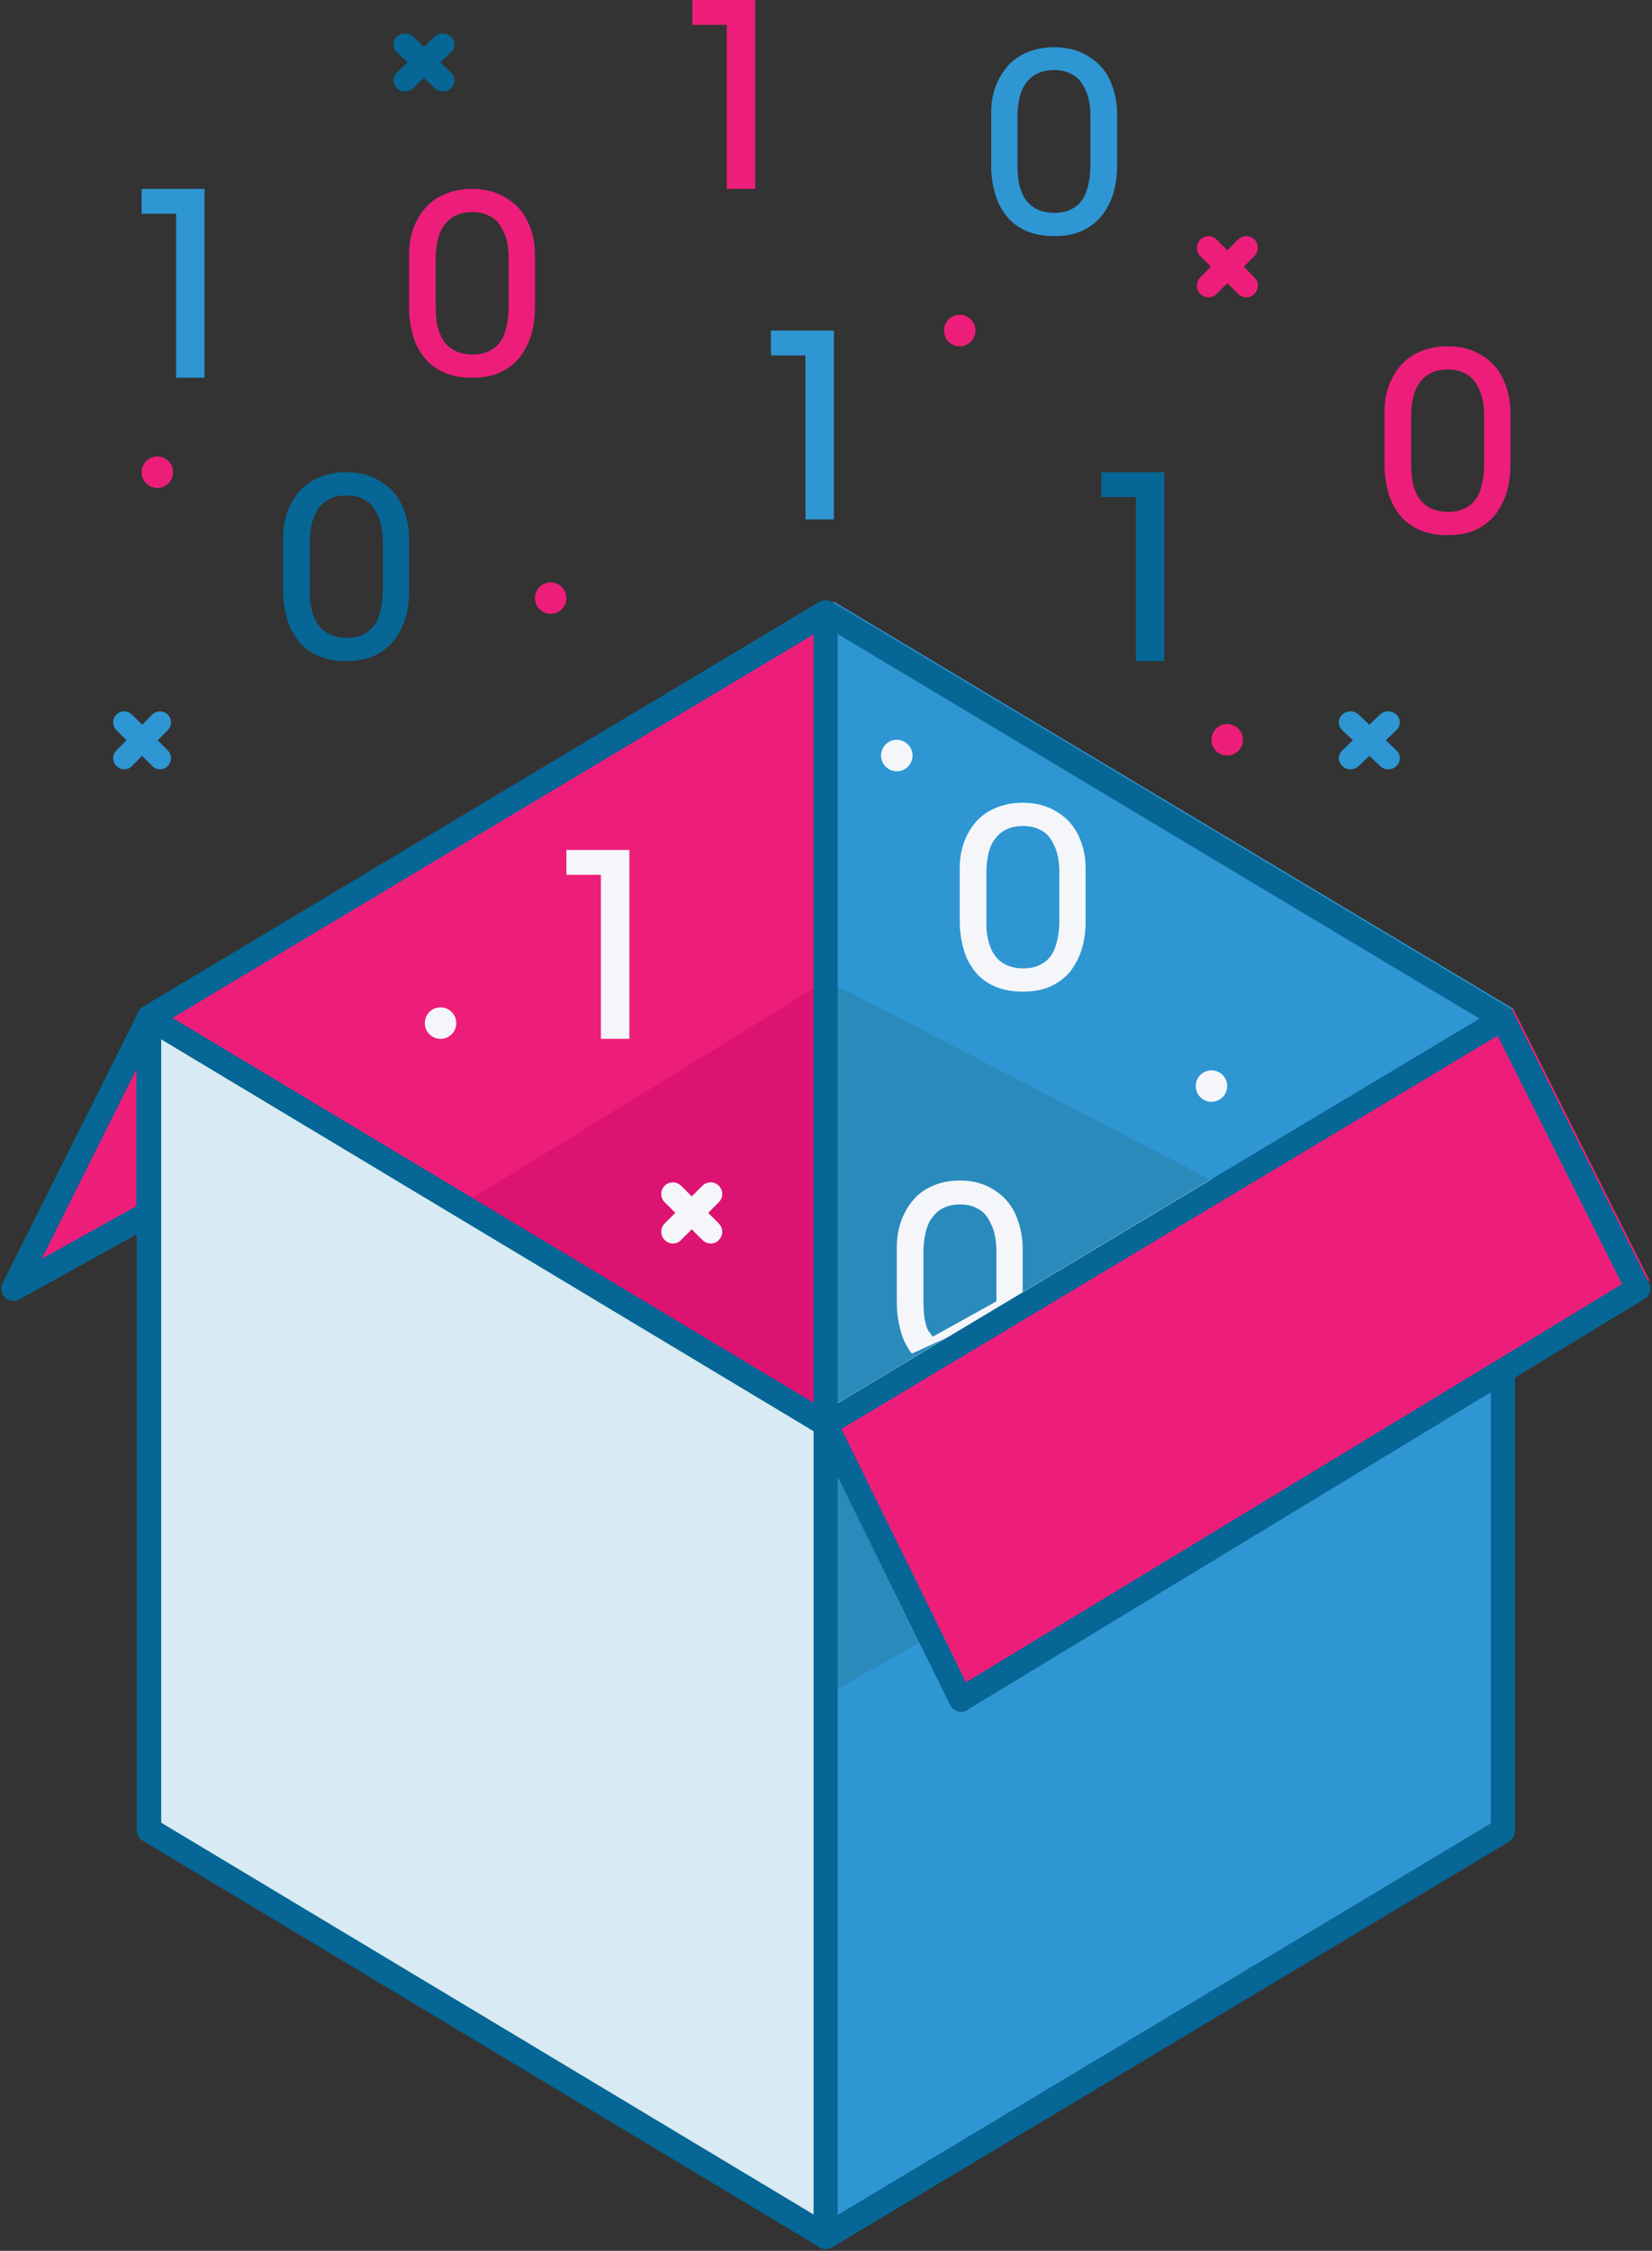 <?xml version="1.0" encoding="UTF-8" standalone="no"?>
<svg width="105px" height="143px" viewBox="0 0 105 143" version="1.1" xmlns="http://www.w3.org/2000/svg" xmlns:xlink="http://www.w3.org/1999/xlink">
    <rect x="0" y="0" width="105" height="143" fill="#333333" stroke="none"/>
    <!-- Generator: sketchtool 49.3 (51167) - http://www.bohemiancoding.com/sketch -->
    <title>F302FA67-F19C-4004-BE0B-91EC40D58778</title>
    <desc>Created with sketchtool.</desc>
    <defs></defs>
    <g id="Welcome" stroke="none" stroke-width="1" fill="none" fill-rule="evenodd">
        <g id="about-mobile" transform="translate(-109, -2003)" fill-rule="nonzero">
            <g id="values-section" transform="translate(54, 1022)">
                <g id="Openness-group" transform="translate(0, 961)">
                    <g id="Openness-symbol" transform="translate(55, 20)">
                        <g id="Group" transform="translate(1, 38)">
                            <polygon id="Shape" fill="#D8EAF3" points="51.98 52.003 51.98 103.796 8.792 77.888 8.792 38.548 8.792 26.072"></polygon>
                            <polygon id="Shape" fill="#2E96D3" points="95.191 48.598 95.191 77.911 51.98 103.796 51.98 52.003 60.631 69.54"></polygon>
                            <polygon id="Shape" fill="#ED1E7A" points="95.191 26.095 103.843 43.351 95.191 48.598 60.631 69.54 51.98 52.003"></polygon>
                            <polygon id="Shape" fill="#2E96D3" points="95.191 26.095 51.98 52.003 51.98 0.21"></polygon>
                            <polygon id="Shape" fill="#ED1E7A" points="51.98 0.21 51.98 52.003 8.792 26.072"></polygon>
                            <polygon id="Shape" fill="#ED1E7A" points="8.792 26.072 8.792 38.548 0.14 43.351"></polygon>
                        </g>
                        <polygon id="Shape" fill="#DD1372" points="53 62 30 76.129 53 90"></polygon>
                        <polygon id="Shape" fill="#2A8ABC" points="77 74.981 52 90 52 62"></polygon>
                        <polygon id="Shape" fill="#2A8ABC" points="59 104.011 52 108 52 91"></polygon>
                        <path d="M61,55.182 C61,54.614 61.074,54.091 61.245,53.591 C61.417,53.091 61.663,52.659 61.982,52.273 C62.301,51.886 62.718,51.568 63.258,51.341 C63.773,51.114 64.362,51 65,51 C65.834,51 66.546,51.182 67.16,51.568 C67.773,51.932 68.239,52.432 68.534,53.068 C68.853,53.705 69,54.409 69,55.182 L69,58.545 C69,59.136 68.926,59.705 68.779,60.227 C68.632,60.75 68.387,61.205 68.092,61.636 C67.773,62.045 67.356,62.386 66.84,62.636 C66.325,62.886 65.712,63 65,63 C64.313,63 63.724,62.886 63.209,62.659 C62.693,62.432 62.276,62.114 61.957,61.705 C61.638,61.295 61.393,60.841 61.245,60.295 C61.098,59.773 61,59.182 61,58.568 L61,55.182 Z M62.742,59.386 C62.791,59.659 62.84,59.932 62.963,60.205 C63.061,60.477 63.209,60.705 63.38,60.886 C63.552,61.068 63.773,61.227 64.043,61.341 C64.313,61.455 64.656,61.523 65.025,61.523 C65.393,61.523 65.687,61.477 65.957,61.364 C66.227,61.25 66.448,61.114 66.62,60.932 C66.791,60.75 66.939,60.523 67.037,60.273 C67.135,60 67.209,59.727 67.258,59.432 C67.307,59.136 67.331,58.818 67.331,58.455 L67.331,55.409 C67.331,55.091 67.307,54.795 67.258,54.523 C67.209,54.25 67.135,53.977 67.012,53.727 C66.89,53.477 66.767,53.25 66.595,53.068 C66.423,52.886 66.202,52.75 65.933,52.636 C65.663,52.523 65.368,52.477 65.025,52.477 C64.607,52.477 64.264,52.545 63.945,52.705 C63.626,52.864 63.405,53.068 63.209,53.341 C63.012,53.614 62.89,53.932 62.816,54.273 C62.742,54.614 62.693,55 62.693,55.409 L62.693,58.432 C62.693,58.773 62.693,59.091 62.742,59.386 Z" id="Shape" fill="#F5F6FA"></path>
                        <path d="M57.957,86 C57.638,85.579 57.393,85.111 57.245,84.549 C57.098,84.011 57,83.402 57,82.77 L57,79.306 C57,78.721 57.074,78.183 57.245,77.668 C57.417,77.153 57.663,76.709 57.982,76.311 C58.301,75.913 58.718,75.585 59.258,75.351 C59.773,75.117 60.362,75 61,75 C61.834,75 62.546,75.187 63.16,75.585 C63.773,75.96 64.239,76.474 64.534,77.13 C64.828,77.785 65,78.511 65,79.306 L65,82.77 M63.331,82.677 L63.331,79.54 C63.331,79.213 63.307,78.909 63.258,78.628 C63.209,78.347 63.135,78.066 63.012,77.809 C62.89,77.551 62.767,77.317 62.595,77.13 C62.423,76.943 62.202,76.802 61.933,76.685 C61.663,76.568 61.368,76.521 61.025,76.521 C60.607,76.521 60.264,76.591 59.945,76.755 C59.626,76.919 59.405,77.13 59.209,77.411 C59.012,77.691 58.89,78.019 58.816,78.37 C58.742,78.721 58.693,79.119 58.693,79.54 L58.693,82.677 C58.693,83.028 58.718,83.355 58.742,83.636 C58.791,83.917 58.84,84.198 58.963,84.479 L59.282,84.923" id="Shape" fill="#F5F6FA"></path>
                        <path d="M18,34.182 C18,33.614 18.074,33.091 18.245,32.591 C18.417,32.091 18.663,31.659 18.982,31.273 C19.301,30.886 19.718,30.568 20.258,30.341 C20.773,30.114 21.362,30 22,30 C22.834,30 23.546,30.182 24.16,30.568 C24.773,30.955 25.239,31.432 25.534,32.068 C25.828,32.705 26,33.409 26,34.182 L26,37.545 C26,38.136 25.926,38.705 25.779,39.227 C25.632,39.75 25.387,40.205 25.092,40.636 C24.773,41.045 24.356,41.386 23.84,41.636 C23.325,41.886 22.712,42 22,42 C21.313,42 20.724,41.886 20.209,41.659 C19.693,41.432 19.276,41.114 18.957,40.705 C18.638,40.295 18.393,39.841 18.245,39.295 C18.098,38.773 18,38.182 18,37.568 L18,34.182 Z M19.742,38.386 C19.791,38.659 19.84,38.932 19.963,39.205 C20.061,39.477 20.209,39.705 20.38,39.886 C20.552,40.068 20.773,40.227 21.043,40.341 C21.313,40.455 21.656,40.523 22.025,40.523 C22.393,40.523 22.687,40.477 22.957,40.364 C23.227,40.25 23.448,40.114 23.62,39.932 C23.791,39.75 23.939,39.523 24.037,39.273 C24.135,39 24.209,38.727 24.258,38.432 C24.307,38.136 24.331,37.818 24.331,37.455 L24.331,34.409 C24.331,34.091 24.307,33.795 24.258,33.523 C24.209,33.25 24.135,32.977 24.012,32.727 C23.89,32.477 23.767,32.25 23.595,32.068 C23.423,31.886 23.202,31.75 22.933,31.636 C22.663,31.523 22.368,31.477 22.025,31.477 C21.607,31.477 21.264,31.545 20.945,31.705 C20.626,31.864 20.405,32.068 20.209,32.341 C20.037,32.614 19.89,32.932 19.816,33.273 C19.742,33.614 19.693,34 19.693,34.409 L19.693,37.455 C19.693,37.795 19.693,38.114 19.742,38.386 Z" id="Shape" fill="#066695"></path>
                        <path d="M88,26.182 C88,25.614 88.074,25.091 88.245,24.591 C88.417,24.091 88.663,23.659 88.982,23.273 C89.301,22.886 89.718,22.568 90.258,22.341 C90.773,22.114 91.362,22 92,22 C92.834,22 93.546,22.182 94.16,22.568 C94.773,22.932 95.239,23.432 95.534,24.068 C95.828,24.705 96,25.409 96,26.182 L96,29.545 C96,30.136 95.926,30.705 95.779,31.227 C95.632,31.75 95.387,32.205 95.092,32.636 C94.773,33.045 94.356,33.386 93.84,33.636 C93.325,33.886 92.712,34 92,34 C91.313,34 90.724,33.886 90.209,33.659 C89.693,33.432 89.276,33.114 88.957,32.705 C88.638,32.295 88.393,31.841 88.245,31.295 C88.098,30.773 88,30.182 88,29.568 L88,26.182 Z M89.742,30.386 C89.791,30.659 89.84,30.932 89.963,31.205 C90.061,31.477 90.209,31.705 90.38,31.886 C90.552,32.068 90.773,32.227 91.043,32.341 C91.313,32.455 91.656,32.523 92.025,32.523 C92.393,32.523 92.687,32.477 92.957,32.364 C93.227,32.25 93.448,32.114 93.62,31.932 C93.791,31.75 93.939,31.523 94.037,31.273 C94.135,31 94.209,30.727 94.258,30.432 C94.307,30.136 94.331,29.818 94.331,29.455 L94.331,26.409 C94.331,26.091 94.307,25.795 94.258,25.523 C94.209,25.25 94.135,24.977 94.012,24.727 C93.89,24.477 93.767,24.25 93.595,24.068 C93.423,23.886 93.202,23.75 92.933,23.636 C92.663,23.523 92.368,23.477 92.025,23.477 C91.607,23.477 91.264,23.545 90.945,23.705 C90.626,23.864 90.405,24.068 90.209,24.341 C90.012,24.614 89.89,24.932 89.816,25.273 C89.742,25.614 89.693,26 89.693,26.409 L89.693,29.455 C89.693,29.795 89.718,30.114 89.742,30.386 Z" id="Shape" fill="#ED1E7A"></path>
                        <path d="M63,7.182 C63,6.614 63.074,6.091 63.245,5.591 C63.417,5.091 63.663,4.659 63.982,4.273 C64.301,3.886 64.718,3.568 65.258,3.341 C65.773,3.114 66.362,3 67,3 C67.834,3 68.546,3.182 69.16,3.568 C69.773,3.932 70.239,4.432 70.534,5.068 C70.828,5.705 71,6.409 71,7.182 L71,10.545 C71,11.136 70.926,11.705 70.779,12.227 C70.632,12.75 70.387,13.205 70.092,13.636 C69.773,14.045 69.356,14.386 68.84,14.636 C68.325,14.886 67.712,15 67,15 C66.313,15 65.724,14.886 65.209,14.659 C64.693,14.432 64.276,14.114 63.957,13.705 C63.638,13.295 63.393,12.841 63.245,12.295 C63.098,11.773 63,11.182 63,10.568 L63,7.182 Z M64.718,11.386 C64.767,11.659 64.816,11.932 64.939,12.205 C65.037,12.477 65.184,12.705 65.356,12.886 C65.528,13.068 65.748,13.227 66.018,13.341 C66.288,13.455 66.632,13.523 67,13.523 C67.368,13.523 67.663,13.477 67.933,13.364 C68.202,13.25 68.423,13.114 68.595,12.932 C68.767,12.75 68.914,12.523 69.012,12.273 C69.11,12 69.184,11.727 69.233,11.432 C69.282,11.136 69.307,10.818 69.307,10.455 L69.307,7.386 C69.307,7.068 69.282,6.773 69.233,6.5 C69.184,6.227 69.11,5.955 68.988,5.705 C68.865,5.455 68.742,5.227 68.571,5.045 C68.399,4.864 68.178,4.727 67.908,4.614 C67.638,4.5 67.344,4.455 67,4.455 C66.583,4.455 66.239,4.523 65.92,4.682 C65.601,4.841 65.38,5.045 65.184,5.318 C64.988,5.591 64.865,5.909 64.791,6.25 C64.718,6.591 64.669,6.977 64.669,7.386 L64.669,10.432 C64.669,10.795 64.693,11.114 64.718,11.386 Z" id="Shape" fill="#2E96D3"></path>
                        <path d="M26,16.182 C26,15.614 26.074,15.091 26.245,14.591 C26.417,14.091 26.663,13.659 26.982,13.273 C27.301,12.886 27.718,12.568 28.258,12.341 C28.773,12.114 29.362,12 30,12 C30.834,12 31.546,12.182 32.16,12.568 C32.773,12.932 33.239,13.432 33.534,14.068 C33.853,14.705 34,15.409 34,16.182 L34,19.545 C34,20.136 33.926,20.705 33.779,21.227 C33.632,21.75 33.387,22.205 33.092,22.636 C32.773,23.045 32.356,23.386 31.84,23.636 C31.325,23.886 30.712,24 30,24 C29.313,24 28.724,23.886 28.209,23.659 C27.693,23.432 27.276,23.114 26.957,22.705 C26.638,22.295 26.393,21.841 26.245,21.295 C26.098,20.773 26,20.182 26,19.568 L26,16.182 Z M27.742,20.386 C27.791,20.659 27.84,20.932 27.963,21.205 C28.061,21.477 28.209,21.705 28.38,21.886 C28.552,22.068 28.773,22.227 29.043,22.341 C29.313,22.455 29.656,22.523 30.025,22.523 C30.393,22.523 30.687,22.477 30.957,22.364 C31.227,22.25 31.448,22.114 31.62,21.932 C31.791,21.75 31.939,21.523 32.037,21.273 C32.135,21 32.209,20.727 32.258,20.432 C32.307,20.136 32.331,19.818 32.331,19.455 L32.331,16.409 C32.331,16.091 32.307,15.795 32.258,15.523 C32.209,15.25 32.135,14.977 32.012,14.727 C31.89,14.477 31.767,14.25 31.595,14.068 C31.423,13.886 31.202,13.75 30.933,13.636 C30.663,13.523 30.368,13.477 30.025,13.477 C29.607,13.477 29.264,13.545 28.945,13.705 C28.626,13.864 28.405,14.068 28.209,14.341 C28.012,14.614 27.89,14.932 27.816,15.273 C27.742,15.614 27.693,16 27.693,16.409 L27.693,19.455 C27.693,19.795 27.718,20.114 27.742,20.386 Z" id="Shape" fill="#ED1E7A"></path>
                        <polygon id="Shape" fill="#F5F6FA" points="36 54 40 54 40 66 38.194 66 38.194 55.58 36 55.58"></polygon>
                        <polygon id="Shape" fill="#066695" points="70 30 74 30 74 42 72.194 42 72.194 31.58 70 31.58"></polygon>
                        <polygon id="Shape" fill="#2E96D3" points="9 12 13 12 13 24 11.194 24 11.194 13.58 9 13.58"></polygon>
                        <polygon id="Shape" fill="#2E96D3" points="49 21 53 21 53 33 51.194 33 51.194 22.58 49 22.58"></polygon>
                        <polygon id="Shape" fill="#ED1E7A" points="44 0 48 0 48 12 46.194 12 46.194 1.58 44 1.58"></polygon>
                        <circle id="Oval" fill="#ED1E7A" cx="35" cy="38" r="1"></circle>
                        <circle id="Oval" fill="#ED1E7A" cx="61" cy="21" r="1"></circle>
                        <circle id="Oval" fill="#ED1E7A" cx="78" cy="47" r="1"></circle>
                        <circle id="Oval" fill="#ED1E7A" cx="10" cy="30" r="1"></circle>
                        <circle id="Oval" fill="#F5F6FA" cx="28" cy="65" r="1"></circle>
                        <circle id="Oval" fill="#F5F6FA" cx="57" cy="48" r="1"></circle>
                        <circle id="Oval" fill="#F5F6FA" cx="77" cy="69" r="1"></circle>
                        <g id="Group" transform="translate(25, 2)" fill="#066695">
                            <path d="M3.156,3.811 C2.956,3.811 2.778,3.747 2.622,3.6 L0.222,1.326 C-0.067,1.053 -0.067,0.611 0.222,0.337 C0.511,0.063 0.978,0.063 1.267,0.337 L3.667,2.611 C3.956,2.884 3.956,3.326 3.667,3.6 C3.533,3.747 3.333,3.811 3.156,3.811 Z" id="Shape"></path>
                            <path d="M0.756,3.811 C0.556,3.811 0.378,3.747 0.222,3.6 C-0.067,3.326 -0.067,2.884 0.222,2.611 L2.622,0.337 C2.911,0.063 3.378,0.063 3.667,0.337 C3.956,0.611 3.956,1.053 3.667,1.326 L1.267,3.6 C1.133,3.747 0.933,3.811 0.756,3.811 Z" id="Shape"></path>
                        </g>
                        <g id="Group" transform="translate(85, 45)" fill="#2E96D3">
                            <path d="M3.244,3.874 C3.044,3.874 2.867,3.811 2.711,3.663 L0.311,1.389 C0.022,1.116 0.022,0.674 0.311,0.4 C0.6,0.126 1.067,0.126 1.356,0.4 L3.756,2.674 C4.044,2.947 4.044,3.389 3.756,3.663 C3.622,3.811 3.422,3.874 3.244,3.874 Z" id="Shape"></path>
                            <path d="M0.844,3.874 C0.644,3.874 0.467,3.811 0.311,3.663 C0.022,3.389 0.022,2.947 0.311,2.674 L2.711,0.4 C3,0.126 3.467,0.126 3.756,0.4 C4.044,0.674 4.044,1.116 3.756,1.389 L1.356,3.663 C1.222,3.811 1.022,3.874 0.844,3.874 Z" id="Shape"></path>
                        </g>
                        <g id="Group" transform="translate(76, 15)" fill="#ED1E7A">
                            <path d="M3.222,3.889 C3.022,3.889 2.844,3.822 2.689,3.667 L0.289,1.267 C1.31422651e-14,0.978 1.31422651e-14,0.511 0.289,0.222 C0.578,-0.067 1.044,-0.067 1.333,0.222 L3.733,2.622 C4.022,2.911 4.022,3.378 3.733,3.667 C3.6,3.822 3.422,3.889 3.222,3.889 Z" id="Shape"></path>
                            <path d="M0.822,3.889 C0.622,3.889 0.444,3.822 0.289,3.667 C1.31422651e-14,3.378 1.31422651e-14,2.911 0.289,2.622 L2.689,0.222 C2.978,-0.067 3.444,-0.067 3.733,0.222 C4.022,0.511 4.022,0.978 3.733,1.267 L1.333,3.667 C1.2,3.822 1.022,3.889 0.822,3.889 Z" id="Shape"></path>
                        </g>
                        <g id="Group" transform="translate(42, 75)" fill="#F5F6FA">
                            <path d="M3.178,4 C2.978,4 2.8,3.933 2.644,3.778 L0.244,1.378 C-0.044,1.089 -0.044,0.622 0.244,0.333 C0.533,0.044 1,0.044 1.289,0.333 L3.689,2.733 C3.978,3.022 3.978,3.489 3.689,3.778 C3.556,3.933 3.356,4 3.178,4 Z" id="Shape"></path>
                            <path d="M0.778,4 C0.578,4 0.4,3.933 0.244,3.778 C-0.044,3.489 -0.044,3.022 0.244,2.733 L2.644,0.333 C2.933,0.044 3.4,0.044 3.689,0.333 C3.978,0.622 3.978,1.089 3.689,1.378 L1.289,3.778 C1.156,3.933 0.956,4 0.778,4 Z" id="Shape"></path>
                        </g>
                        <g id="Group" transform="translate(7, 45)" fill="#2E96D3">
                            <path d="M3.179,3.874 C2.989,3.874 2.821,3.811 2.674,3.663 L0.4,1.389 C0.126,1.116 0.126,0.674 0.4,0.4 C0.674,0.126 1.116,0.126 1.389,0.4 L3.663,2.674 C3.937,2.947 3.937,3.389 3.663,3.663 C3.537,3.811 3.347,3.874 3.179,3.874 Z" id="Shape"></path>
                            <path d="M0.905,3.874 C0.716,3.874 0.547,3.811 0.4,3.663 C0.126,3.389 0.126,2.947 0.4,2.674 L2.674,0.4 C2.947,0.126 3.389,0.126 3.663,0.4 C3.937,0.674 3.937,1.116 3.663,1.389 L1.389,3.663 C1.263,3.811 1.074,3.874 0.905,3.874 Z" id="Shape"></path>
                        </g>
                        <polygon id="Shape" fill="#D8EAF3" points="52 90 52 62 52.07 62 52.07 89.836 76.953 74.925 77 74.995"></polygon>
                        <g id="XMLID_3_" transform="translate(0, 38)" fill="#066695">
                            <g id="Group">
                                <path d="M52.477,53.267 C52.337,53.267 52.198,53.22 52.082,53.15 L9.06,27.319 C8.827,27.179 8.688,26.924 8.688,26.645 C8.688,26.366 8.827,26.111 9.06,25.971 L52.082,0.232 C52.337,0.093 52.639,0.093 52.872,0.232 L95.917,26.018 C96.149,26.157 96.289,26.413 96.289,26.691 C96.289,26.97 96.149,27.226 95.917,27.365 L52.872,53.15 C52.756,53.22 52.616,53.267 52.477,53.267 Z M10.965,26.668 L52.5,51.594 L94.035,26.715 L52.5,1.835 L10.965,26.668 Z" id="Shape"></path>
                                <path d="M52.477,104.884 C52.337,104.884 52.198,104.837 52.082,104.768 L9.06,78.936 C8.827,78.796 8.688,78.541 8.688,78.262 L8.688,40.42 L1.231,44.555 C0.929,44.718 0.558,44.671 0.325,44.439 C0.07,44.207 0.023,43.835 0.163,43.533 L8.781,26.32 C8.944,25.994 9.292,25.832 9.64,25.902 C9.989,25.994 10.244,26.296 10.244,26.645 L10.244,39.05 C10.244,39.05 10.244,39.073 10.244,39.073 L10.244,77.798 L52.5,103.165 L94.756,77.844 L94.756,49.108 C94.756,48.69 95.104,48.342 95.522,48.342 C95.94,48.342 96.289,48.69 96.289,49.108 L96.289,78.332 C96.289,78.611 96.149,78.866 95.917,79.006 L52.872,104.791 C52.756,104.837 52.616,104.884 52.477,104.884 Z M8.665,29.944 L2.648,41.977 L8.665,38.632 L8.665,29.944 Z" id="Shape"></path>
                                <path d="M61.095,70.759 C61.025,70.759 60.956,70.759 60.886,70.736 C60.677,70.666 60.514,70.527 60.398,70.341 L51.78,52.848 C51.594,52.454 51.757,51.989 52.128,51.803 C52.523,51.617 52.988,51.78 53.174,52.152 L61.397,68.877 L95.104,48.435 L103.095,43.58 L94.802,27.04 C94.616,26.668 94.756,26.18 95.15,25.994 C95.522,25.809 96.01,25.948 96.196,26.343 L104.814,43.533 C105,43.905 104.861,44.323 104.512,44.532 L95.894,49.759 L61.467,70.643 C61.374,70.712 61.235,70.759 61.095,70.759 Z" id="Shape"></path>
                                <path d="M52.477,104.884 C52.059,104.884 51.71,104.535 51.71,104.117 L51.71,0.906 C51.71,0.488 52.059,0.139 52.477,0.139 C52.895,0.139 53.243,0.488 53.243,0.906 L53.243,104.094 C53.267,104.535 52.918,104.884 52.477,104.884 Z" id="Shape"></path>
                            </g>
                        </g>
                    </g>
                </g>
            </g>
        </g>
    </g>
</svg>
